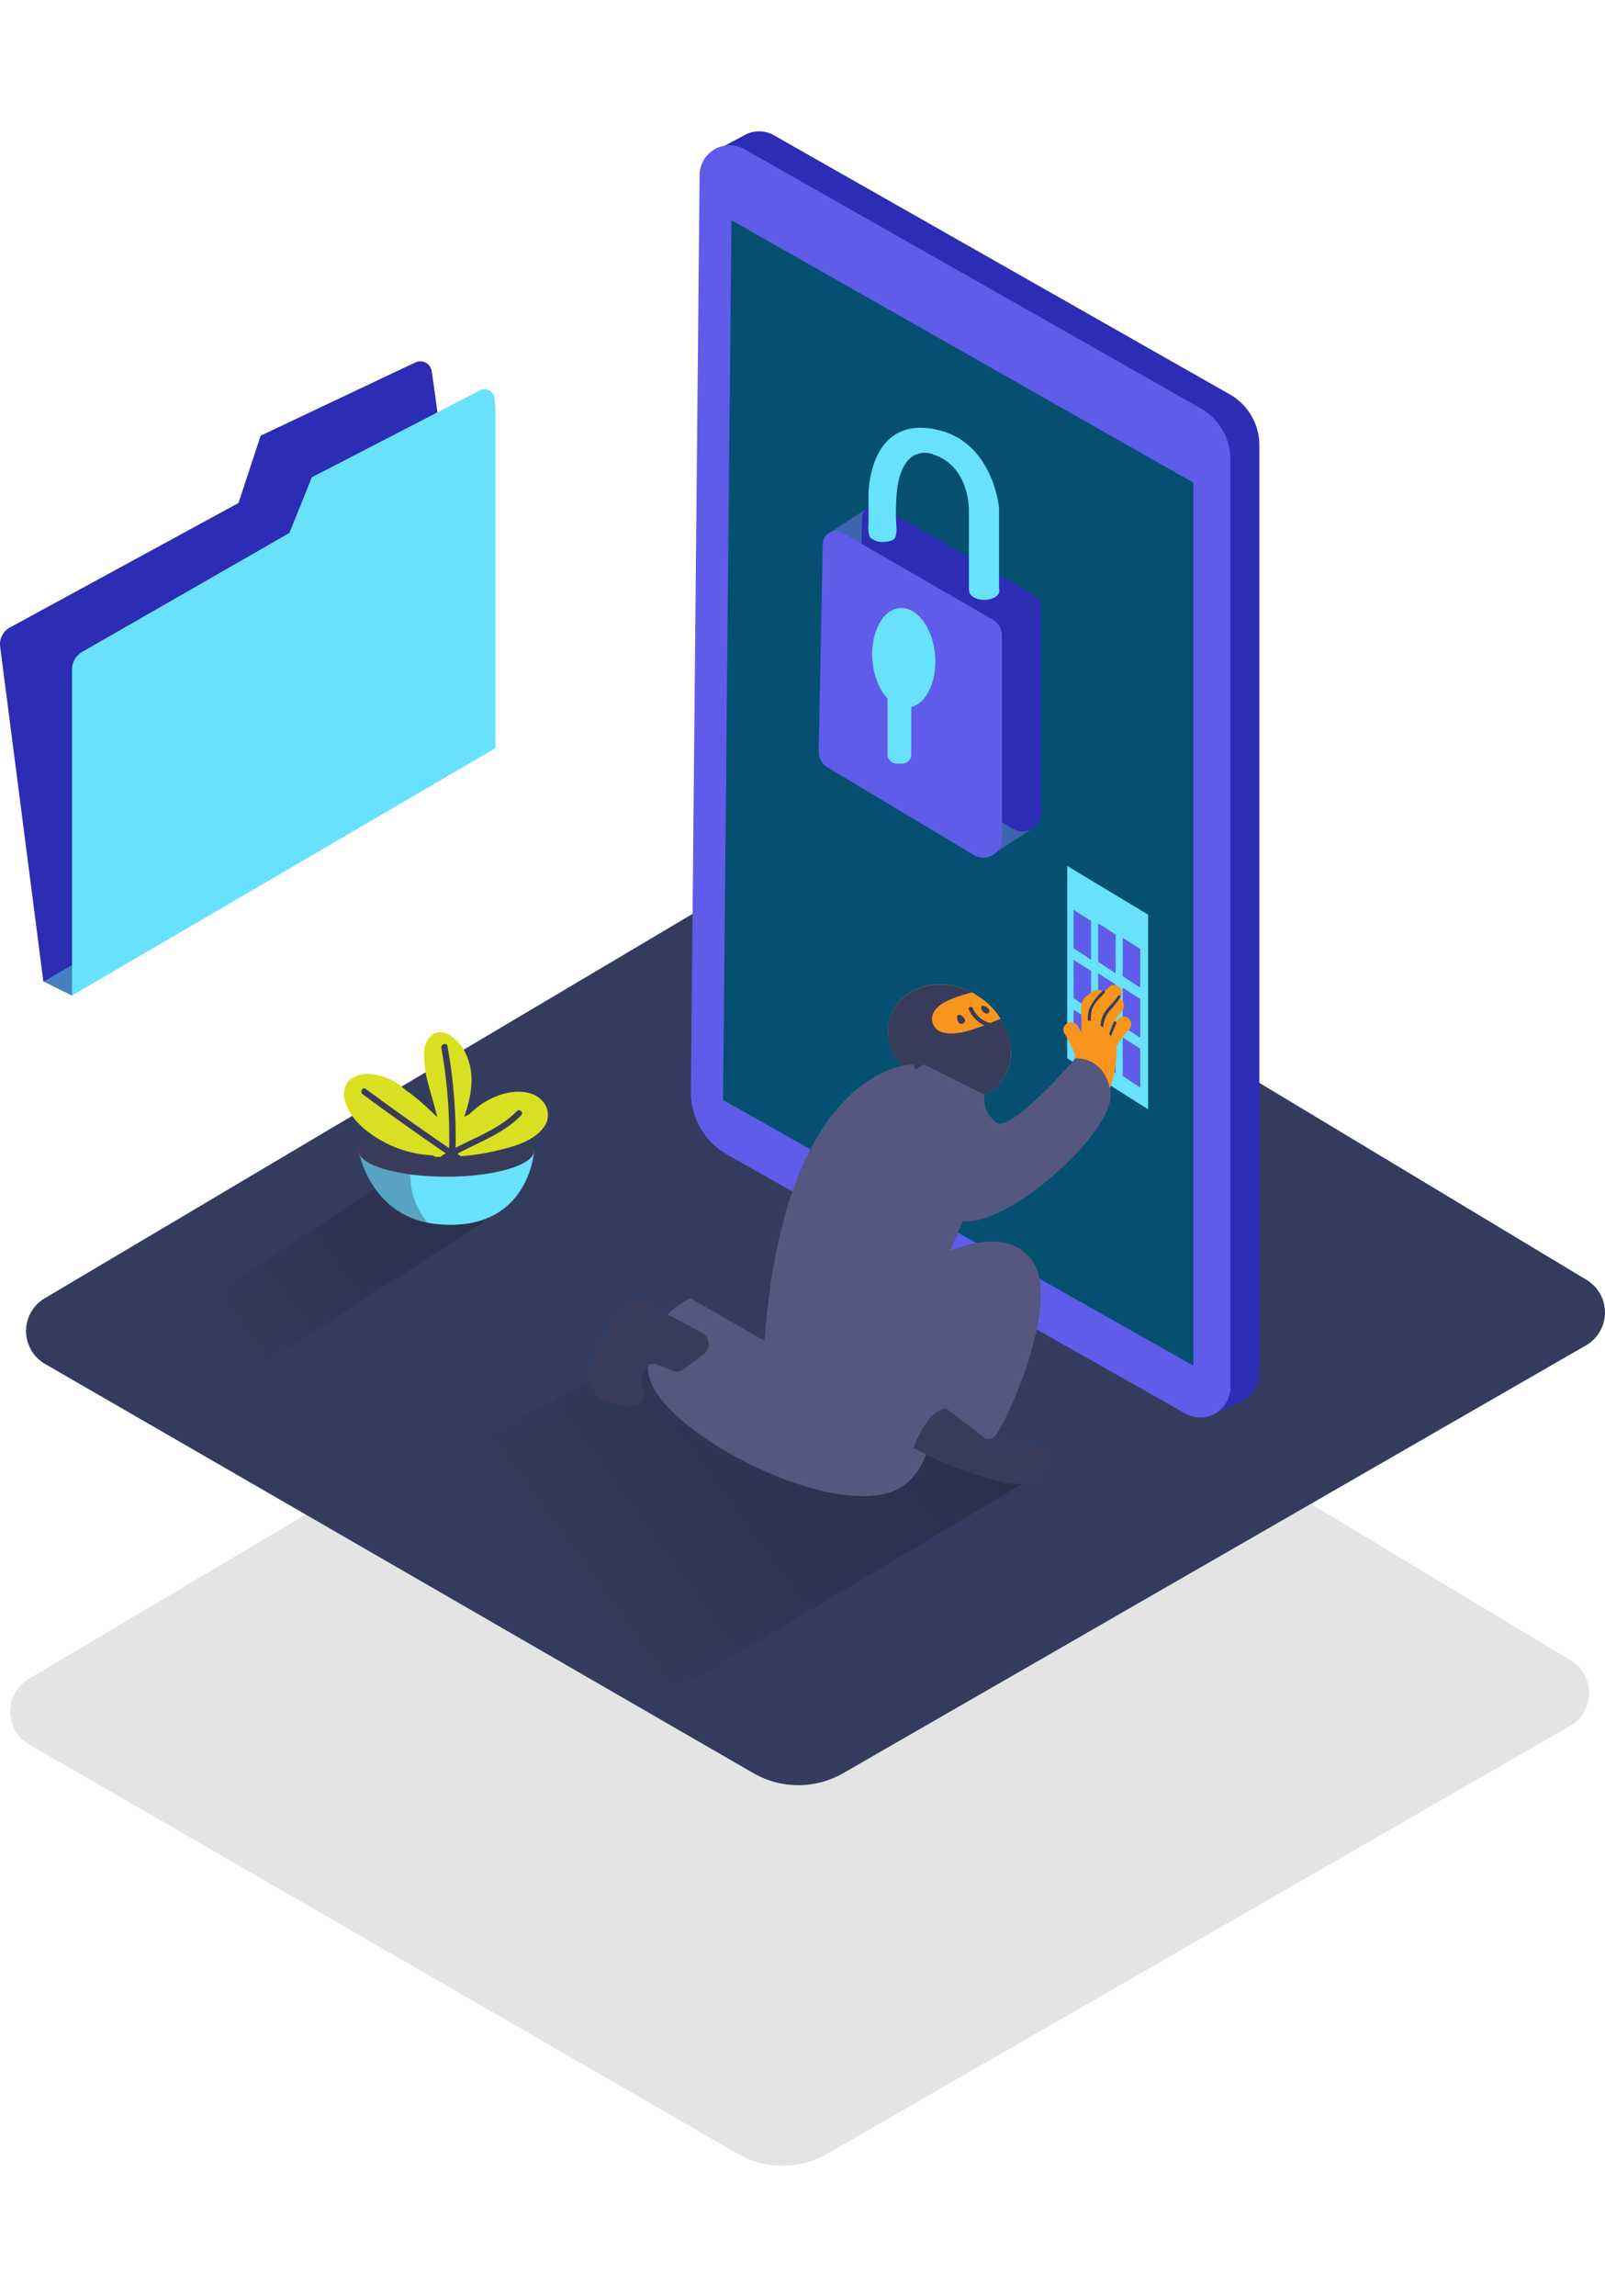 <svg width="163.62" height="233.93" version="1.1" viewBox="0 0 259.73 327.38" xmlns="http://www.w3.org/2000/svg" xmlns:xlink="http://www.w3.org/1999/xlink">
 <defs>
  <linearGradient id="linear-gradient" x1="153.56" x2="341.67" y1="244.76" y2="109.44" gradientUnits="userSpaceOnUse">
   <stop stop-opacity="0" offset="0"/>
   <stop offset="1"/>
  </linearGradient>
  <linearGradient id="linear-gradient-2" x1="100.62" x2="237.06" y1="204.93" y2="106.04" xlink:href="#linear-gradient"/>
  <linearGradient id="linearGradient920" x1="153.56" x2="341.67" y1="244.76" y2="109.44" gradientUnits="userSpaceOnUse" xlink:href="#linear-gradient"/>
 </defs>
 <g transform="translate(-66.977 -7.713)" style="isolation:isolate">
  <g data-name="Layer 1">
   <path id="security-shadow" d="m71.666 267.83 114.65 66.19a14.58 14.58 0 0 0 14.57 0l120.18-69.17a6.15 6.15 0 0 0 0.1-10.59l-118.23-71.14a6.15 6.15 0 0 0-6.3 0l-125 74.12a6.15 6.15 0 0 0 0.03 10.59z" style="fill:#e4e4e4"/>
   <g id="security-platform">
    <path d="m74.23 206.29 114.65 66.19a14.58 14.58 0 0 0 14.57 0l120.18-69.17a6.15 6.15 0 0 0 0.1-10.59l-118.23-71.14a6.15 6.15 0 0 0-6.3 0l-125 74.12a6.15 6.15 0 0 0 0.03 10.59z" style="fill:#333C5E"/>
    <path d="m266 49.52-73.82-41.93a4.81 4.81 0 0 0-4.71 0l-5 2.65 2.53 0.76a5 5 0 0 0-0.08 0.82l-1.42 148.18a11.62 11.62 0 0 0 5.91 10.23l74.14 41.86a5 5 0 0 0 0.46 0.22l-0.93 2.31 4.64-2.25a4.94 4.94 0 0 0 0.88-0.46 4.8 4.8 0 0 0 2.17-4v-150.17a9.45 9.45 0 0 0-4.77-8.22z" style="fill:#2c2cb5"/>
    <path d="m170.92 204.73-52.19 27.06s31.75 20.64 52.54 30.33l64.19-38.25" style="fill:url(#linearGradient920);mix-blend-mode:multiply;opacity:.62"/>
    <path d="m184.69 172.48 74.14 41.86a4.86 4.86 0 0 0 7.25-4.23v-150.11a9.45 9.45 0 0 0-4.78-8.22l-73.85-41.92a4.86 4.86 0 0 0-7.26 4.14l-1.41 148.2a11.62 11.62 0 0 0 5.91 10.28z" style="fill:#5f5cea"/>
    <polygon points="260.1 63.79 185.34 21.35 183.99 163.62 260.1 206.59" style="fill:#054F70"/>
    <polygon points="252.77 165.13 252.77 133.65 239.68 125.77 239.68 156.88" style="fill:#68e1fd"/>
    <polygon points="243.54 140.95 243.54 134.67 240.71 132.87 240.71 139.08" style="fill:#5f5cea"/>
    <polygon points="247.51 143.14 247.51 136.86 244.69 135.06 244.69 141.27" style="fill:#5f5cea"/>
    <polygon points="251.49 145.47 251.49 139.19 248.66 137.39 248.66 143.6" style="fill:#5f5cea"/>
    <polygon points="243.54 149.04 243.54 142.75 240.71 140.95 240.71 147.16" style="fill:#5f5cea"/>
    <polygon points="247.51 151.23 247.51 144.94 244.69 143.14 244.69 149.35" style="fill:#5f5cea"/>
    <polygon points="251.49 153.56 251.49 147.27 248.66 145.47 248.66 151.69" style="fill:#5f5cea"/>
    <polygon points="243.54 157.09 243.54 150.81 240.71 149.01 240.71 155.22" style="fill:#5f5cea"/>
    <polygon points="247.51 159.28 247.51 153 244.69 151.2 244.69 157.41" style="fill:#5f5cea"/>
    <polygon points="251.49 161.62 251.49 155.33 248.66 153.53 248.66 159.74" style="fill:#5f5cea"/>
    <path d="m225.12 146.74a11.26 11.26 0 0 1 5.44 9.21q0 0.18 0 0.35a7.3 7.3 0 0 1-4.27 6.46 7.76 7.76 0 0 1-4.84 0.06c-3.7-1-8.28-3.47-10-7.07a7.6 7.6 0 0 1-0.24-6c1.15-3 4.27-4.62 7.35-4.84a10.91 10.91 0 0 1 6.56 1.83z" style="fill:#f8951d"/>
    <path d="m228.9 150.48-1.66 0.7a4.11 4.11 0 0 1-2.84-2.4c-0.16-0.39-0.81-0.22-0.64 0.18a4.8 4.8 0 0 0 2.53 2.59l-0.55 0.2c-1.8 0.64-4 1.41-5.92 1a2.28 2.28 0 0 1-1.83-3.16c0.73-1.53 2.74-2.24 4.22-2.75 0.68-0.23 1.36-0.44 2.06-0.61a10.67 10.67 0 0 0-5.73-1.29c-3.08 0.22-6.2 1.86-7.35 4.84a7.6 7.6 0 0 0 0.24 6c1.74 3.6 6.32 6 10 7.07a7.76 7.76 0 0 0 4.84-0.06 7.3 7.3 0 0 0 4.27-6.46q0-0.18 0-0.35a10.08 10.08 0 0 0-1.64-5.5z" style="fill:#393b5b"/>
    <path d="m214.79 157.93c-0.32-0.24-20.88 0.31-24.09 44.65l-12-6.9a11.86 11.86 0 0 0-6.83 11.84c0.61 8.8 27.68 23.45 39.29 19.51s6.48-31.71 6.48-31.71l6.76-15.89" style="fill:#54577F"/>
    <path d="m213.77 216.18s12.43 4.18 14.34 1.69 10.93-22.21 5.65-28.62-16.65 0-20.34 3" style="fill:#54577F"/>
    <path d="m226.58 218.46c1.53-0.58 8.19 2 9.27 1.38s1.35 7.5-6.71 5.56a61.59 61.59 0 0 1-14.35-5.51s2.08-6 5.3-6.38" style="fill:#393b5b"/>
    <path d="m248 150.48-0.44 0.49v-0.37a9.19 9.19 0 0 1 1-1.44 1.28 1.28 0 0 0-0.46-2l0.09-0.08c1.15-1.07-0.58-2.79-1.72-1.72l-0.92 0.83a1.33 1.33 0 0 0-1.75-0.11c-0.63 0.49-1.41 0.94-1.7 1.72a8.36 8.36 0 0 0-0.1 2.81v2.13c-0.21-0.38-0.43-0.76-0.66-1.12-0.84-1.31-2.93-0.12-2.11 1.23a20.72 20.72 0 0 1 1.63 3.24l0.1 0.27c-0.14 0.75-0.29 1.49-0.46 2.24a17.7 17.7 0 0 1-0.48 2.27 1.07 1.07 0 0 0-0.24 1.48 1.16 1.16 0 0 0 1.76 0.4 1.32 1.32 0 0 0 1.64-0.09 1.21 1.21 0 0 0 0.79 0 1.18 1.18 0 0 0 1.57 0.37c1.11-0.6 1.36-2.32 1.64-3.43a14.19 14.19 0 0 0 0.48-4.58v-0.11a14.85 14.85 0 0 1 2-2.64c1.15-1.21-0.57-2.94-1.66-1.79z" style="fill:#f8951d"/>
    <path d="m243.14 150.77 0.36 0.1a8.05 8.05 0 0 1 0.1-1.51c0.21-1.19 1.33-2.24 2.16-3.07a0.22 0.22 0 0 0-0.31-0.31 8.69 8.69 0 0 0-2.19 2.86 5.53 5.53 0 0 0-0.23 1.9z" style="fill:#393b5b"/>
    <path d="m247.91 146.8c-0.65 1-1.56 1.73-2.2 2.68a4.86 4.86 0 0 0-0.64 2.11q0.22 0.14 0.42 0.3a4.87 4.87 0 0 1 1-2.63 23 23 0 0 0 1.81-2.24c0.15-0.24-0.23-0.46-0.39-0.22z" style="fill:#393b5b"/>
    <path d="m247.25 151q-0.43 0.93-0.78 1.89l0.16 0.23a0.66 0.66 0 0 1 0.11 0.32c0.26-0.75 0.56-1.49 0.89-2.22 0.12-0.22-0.26-0.44-0.38-0.22z" style="fill:#393b5b"/>
    <path d="m226.29 162.77a4.83 4.83 0 0 0 2 4.54c2.43 1.5 12.72-10.42 12.72-10.42s4.73-0.38 5.68 5.4-14.31 19.9-22.29 20.89-13.72-7.58-13.72-7.58 1.07-16.57 5.94-17.68" style="fill:#54577F"/>
    <polygon points="81.29 144.2 85.09 139.85 77.69 138.45 74.08 144.49 78.63 146.74" style="fill:#467ec1"/>
    <path d="m134.27 44.31-25.11 11.88-3.59 10.89-36.95 20.11a3.09 3.09 0 0 0-1.62 3.11l7 54.2 68.51-40-4.1-46.24c-0.1-1.92-1-8.75-1.58-12.49a1.86 1.86 0 0 0-2.56-1.46z" style="fill:#2c2cb5"/>
    <path d="m144.68 48.84-27.24 14.08-3.63 9-33.51 19.22a3.32 3.32 0 0 0-1.67 2.86v52.73l68.51-40v-54.73l-0.14-1.8a1.62 1.62 0 0 0-2.32-1.36z" style="fill:#68e1fd"/>
    <path d="m164.81 212.31a12.15 12.15 0 0 0 4.25 0.89 2.09 2.09 0 0 0 1.79-3.15 3.52 3.52 0 0 1 1.09-3.56c0.67-0.49 2.4 0.24 3.56 0.82a2.08 2.08 0 0 0 2.17-0.2l3.16-2.35a2.07 2.07 0 0 0-0.23-3.47c-3.84-2.14-10.45-5.64-11.6-5-1.64 1-6.61 9.79-6.63 12.05a5 5 0 0 0 1.63 3.46 2.12 2.12 0 0 0 0.81 0.51z" style="fill:#393b5b"/>
    <path d="m226.8 148.73a1.47 1.47 0 0 0-0.75-0.34c-0.11 0-0.25 0-0.27 0.15a0.74 0.74 0 0 0 0 0.25 0.21 0.21 0 0 0 0 0.19 1.38 1.38 0 0 0 0.58 0.58 0.49 0.49 0 0 0 0.68-0.12c0.16-0.27-0.04-0.55-0.24-0.71z" style="fill:#393b5b"/>
    <path d="m223 150.37a1.39 1.39 0 0 0-0.74-0.51 0.34 0.34 0 0 0-0.36 0.51 1 1 0 0 0 0.3 0.82 0.64 0.64 0 0 0 0.75 0 0.59 0.59 0 0 0 0.05-0.82z" style="fill:#393b5b"/>
    <path d="m227.31 124.13s6.68-4.34 6.74-4.39-4.45-3.49-4.45-3.49l-2.6 4.95" style="fill:#3d65af"/>
    <polyline points="201.38 71.8 207.34 67.91 208.82 75.78 202.78 74.56" style="fill:#3d65af"/>
    <path d="m209.65 67.72a2.12 2.12 0 0 0-3.18 1.79l-0.66 33.59a3 3 0 0 0 1.47 2.58l23.63 14.09a3 3 0 0 0 4.55-2.58v-32.84a3 3 0 0 0-1.56-2.64z" style="fill:#2c2cb5"/>
    <path d="m203.3 71.9a2.12 2.12 0 0 0-3.18 1.79l-0.66 33.59a3 3 0 0 0 1.47 2.58l23.63 14.14a3 3 0 0 0 4.55-2.58v-32.89a3 3 0 0 0-1.56-2.64z" style="fill:#5f5cea"/>
    <ellipse transform="rotate(-4.56 213.05 92.127)" cx="213.23" cy="92.14" rx="5.09" ry="8.08" style="fill:#68e1fd"/>
    <rect x="210.6" y="93.27" width="3.84" height="15.95" rx="1.42" ry="1.42" style="fill:#68e1fd"/>
    <ellipse cx="226.25" cy="81.28" rx="2.44" ry="1.47" style="fill:#68e1fd"/>
    <path d="m218.86 55.29c-11.43-2.75-11.34 10.48-11.34 10.48v4.73a4.89 4.89 0 0 0 0.19 2.06 2.76 2.76 0 0 0 2.15 0.81c0.68 0 1.66-0.11 2-0.73a4.16 4.16 0 0 0 0.17-1.79c-0.07-1.1-0.09-2.21-0.05-3.31 0.07-2.38 0.28-5.28 1.81-7.23a3.67 3.67 0 0 1 4.27-1.06c5.87 1.95 5.71 9 5.71 9v13h4.88v-13.34s-0.87-10.47-9.79-12.62z" style="fill:#68e1fd"/>
    <path d="m130.68 176-37.68 24.51s-8-1.21 12.76 8.49l41.14-26.75" style="fill:url(#linear-gradient-2);mix-blend-mode:multiply;opacity:.62"/>
    <path d="m125 171.81s1.81 10.92 12.9 11.91c14.76 1.32 15.52-11.91 15.52-11.91" style="fill:#68e1fd"/>
    <path d="m134 172h-9s1.64 9.87 11.35 11.69a12 12 0 0 1-2.35-11.69z" style="fill:#393b5b;opacity:.37"/>
    <ellipse cx="139.21" cy="171.81" rx="14.21" ry="4.22" style="fill:#393b5b"/>
    <path d="m152.77 162.55c-2.64-0.78-5.66 0.26-7.85 1.73a15.33 15.33 0 0 0-2 1.65 6.83 6.83 0 0 0-0.82 0.43c1.16-3.42 1.87-6.93 0.18-10.38-0.88-1.8-3.53-4.58-5.61-2.7a4.17 4.17 0 0 0-1.06 3.16 17.53 17.53 0 0 0 0.6 4.33c0.4 1.6 0.92 3.17 1.31 4.77q0.11 0.44 0.2 0.88a42.54 42.54 0 0 0-4.08-3.67c-0.3-0.23-0.61-0.44-0.94-0.64a9.14 9.14 0 0 0-5.3-2.62 5 5 0 0 0-3.63 0.71 3.18 3.18 0 0 0-1 3.37c0.63 2.84 3.18 5 5.56 6.41a18.47 18.47 0 0 0 8.7 2.6 0.79 0.79 0 0 0 0.55 0.23 37.59 37.59 0 0 0 9.55-0.94c2.63-0.61 5.86-1.42 7.67-3.6s0.56-4.95-2.03-5.72z" style="fill:#d9e021"/>
    <path d="m150.63 165.42c-2.76 2.81-6.5 4.14-9.93 5.94a83.28 83.28 0 0 0-1.31-16.44c-0.11-0.63-1.07-0.36-1 0.26a81.83 81.83 0 0 1 1.27 16.24q-6.83-4.67-13.49-9.58c-0.52-0.38-1 0.48-0.5 0.86q6.63 4.89 13.43 9.54l-0.62 0.39c-0.54 0.35 0 1.21 0.5 0.86l0.64-0.4v0.31c0 0.64 1 0.64 1 0v-0.13l0.35 0.24c0.53 0.36 1-0.5 0.5-0.86l-0.48-0.33c3.55-1.91 7.45-3.27 10.32-6.2 0.48-0.45-0.23-1.12-0.68-0.7z" style="fill:#393b5b"/>
   </g>
  </g>
 </g>
</svg>
